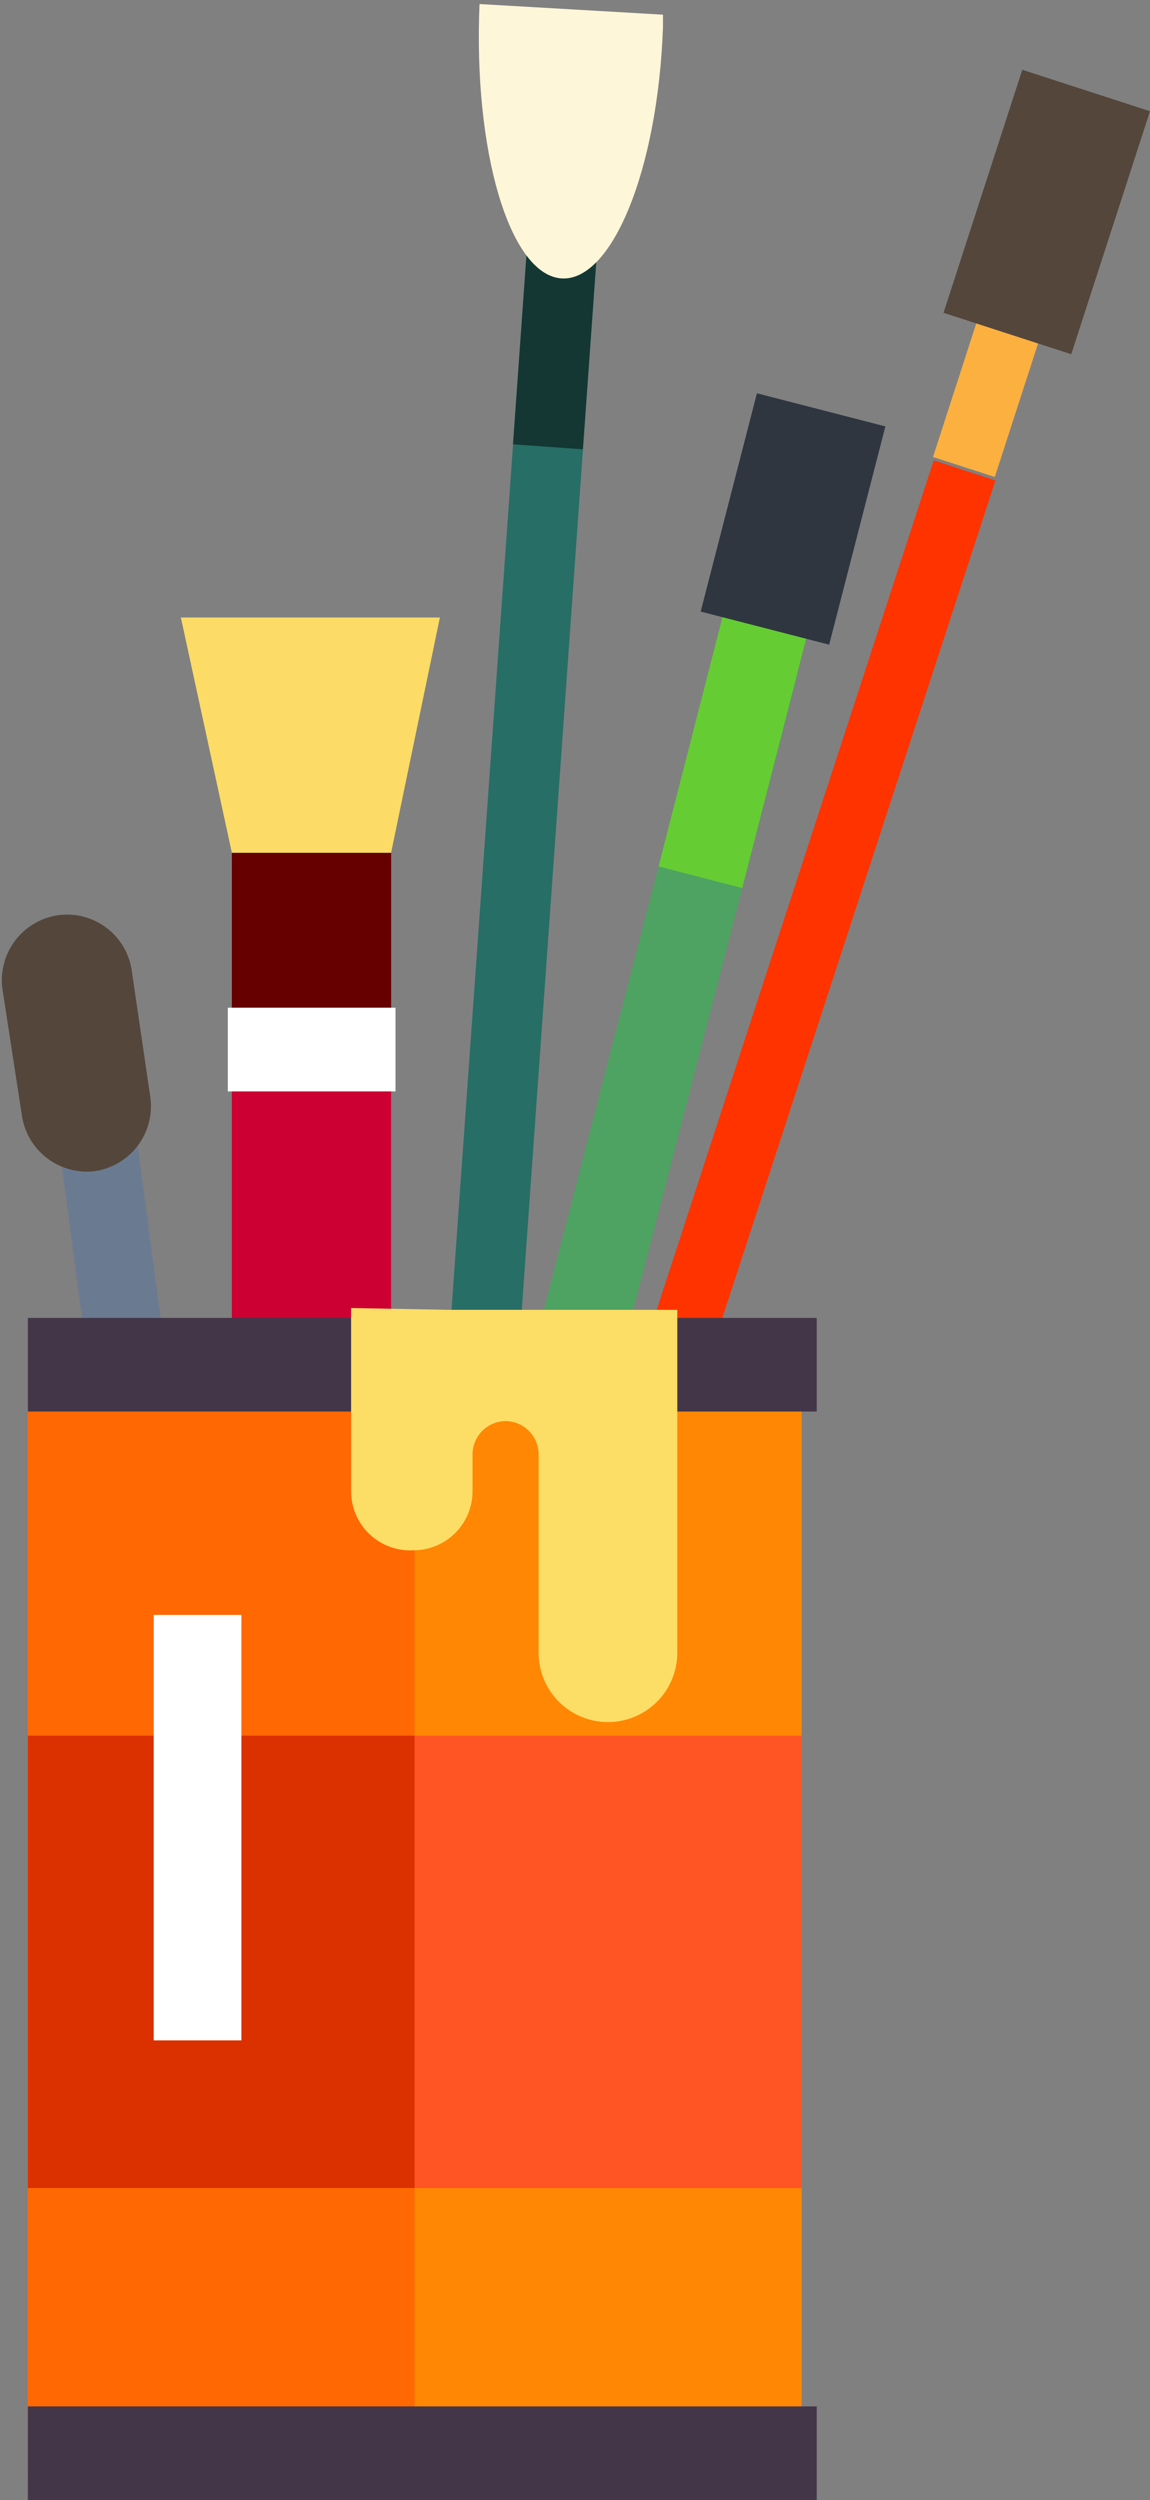 <svg xmlns="http://www.w3.org/2000/svg" viewBox="-0.069 -0.11 31.342 68.1"><rect x="-0.069" y="-0.11" width="31.342" height="68.1" fill="#808080" stroke="none"/><title>Depositphotos_75087729_05</title><g data-name="Layer 2"><g data-name="Layer 1"><path fill="#4ea362" d="M11.24 49.158l8.147-31.503 2.284.59-8.147 31.504z"/><path fill="#6c3" d="M17.88 23.49l2.28.59 1.89-7.37-2.28-.59-1.89 7.37z"/><path fill="#2f3640" d="M19.027 16.549l1.533-5.946 3.501.902-1.532 5.946z"/><path fill="#6a7b91" d="M2.46 37.98l2.09-.38-1.2-8.99-2.09.38 1.2 8.99z"/><path d="M1.52 24.82a1.78 1.78 0 0 1 2 1.5l.51 3.47a1.79 1.79 0 0 1-1.5 2 1.79 1.79 0 0 1-2-1.5L0 26.85a1.79 1.79 0 0 1 1.52-2.03z" fill="#54463b"/><path fill="#276e66" d="M11.784 41.936l2.523-35.46 1.905.135-2.523 35.46z"/><path fill="#143733" d="M13.912 11.993l.392-5.506 1.905.135-.392 5.507z"/><path fill="#c03" d="M6.25 23.12h4.34v21.52H6.25z"/><path fill="#600" d="M6.25 23.12h4.34v4.22H6.25z"/><path fill="#fff" d="M6.14 27.34h4.57v2.28H6.14z"/><path fill="#fcdb66" d="M4.86 16.71h7.06l-1.33 6.41H6.25l-1.39-6.41z"/><path fill="#f30" d="M16.039 41.053l9.34-28.623 1.682.548-9.34 28.624z"/><path fill="#fbb040" d="M25.359 12.338l1.18-3.643 1.685.546-1.181 3.643z"/><path fill="#54463b" d="M25.646 8.411l2.146-6.62 3.481 1.128-2.146 6.62z"/><path fill="#ff8703" d="M.69 35.98h21.09v31.41H.69z"/><path fill="#ff6803" d="M.69 35.98h10.54v31.41H.69z"/><path fill="#433649" d="M.69 65.44h21.5v2.55H.69z"/><path fill="#433649" d="M.69 35.79h21.5v2.55H.69z"/><path fill="#ff5424" d="M.69 47.17h21.09v12.32H.69z"/><path fill="#db3000" d="M.69 47.17h10.54v12.32H.69z"/><path d="M12.14 35.57h6.25v9.34a1.89 1.89 0 0 1-1.89 1.89 1.89 1.89 0 0 1-1.89-1.89v-5.4a.91.91 0 0 0-.9-.91.91.91 0 0 0-.9.91v1a1.61 1.61 0 0 1-1.61 1.61 1.61 1.61 0 0 1-1.7-1.6v-5z" fill="#fcdd66"/><path d="M13 0c0 .1 0-.11 0 0-.17 4 .81 7.31 2.19 7.47S17.86 4.58 18 .62V.29z" fill="#fef6d9"/><path fill="#fff" d="M4.12 43.88h2.39v11.59H4.12z"/></g></g></svg>